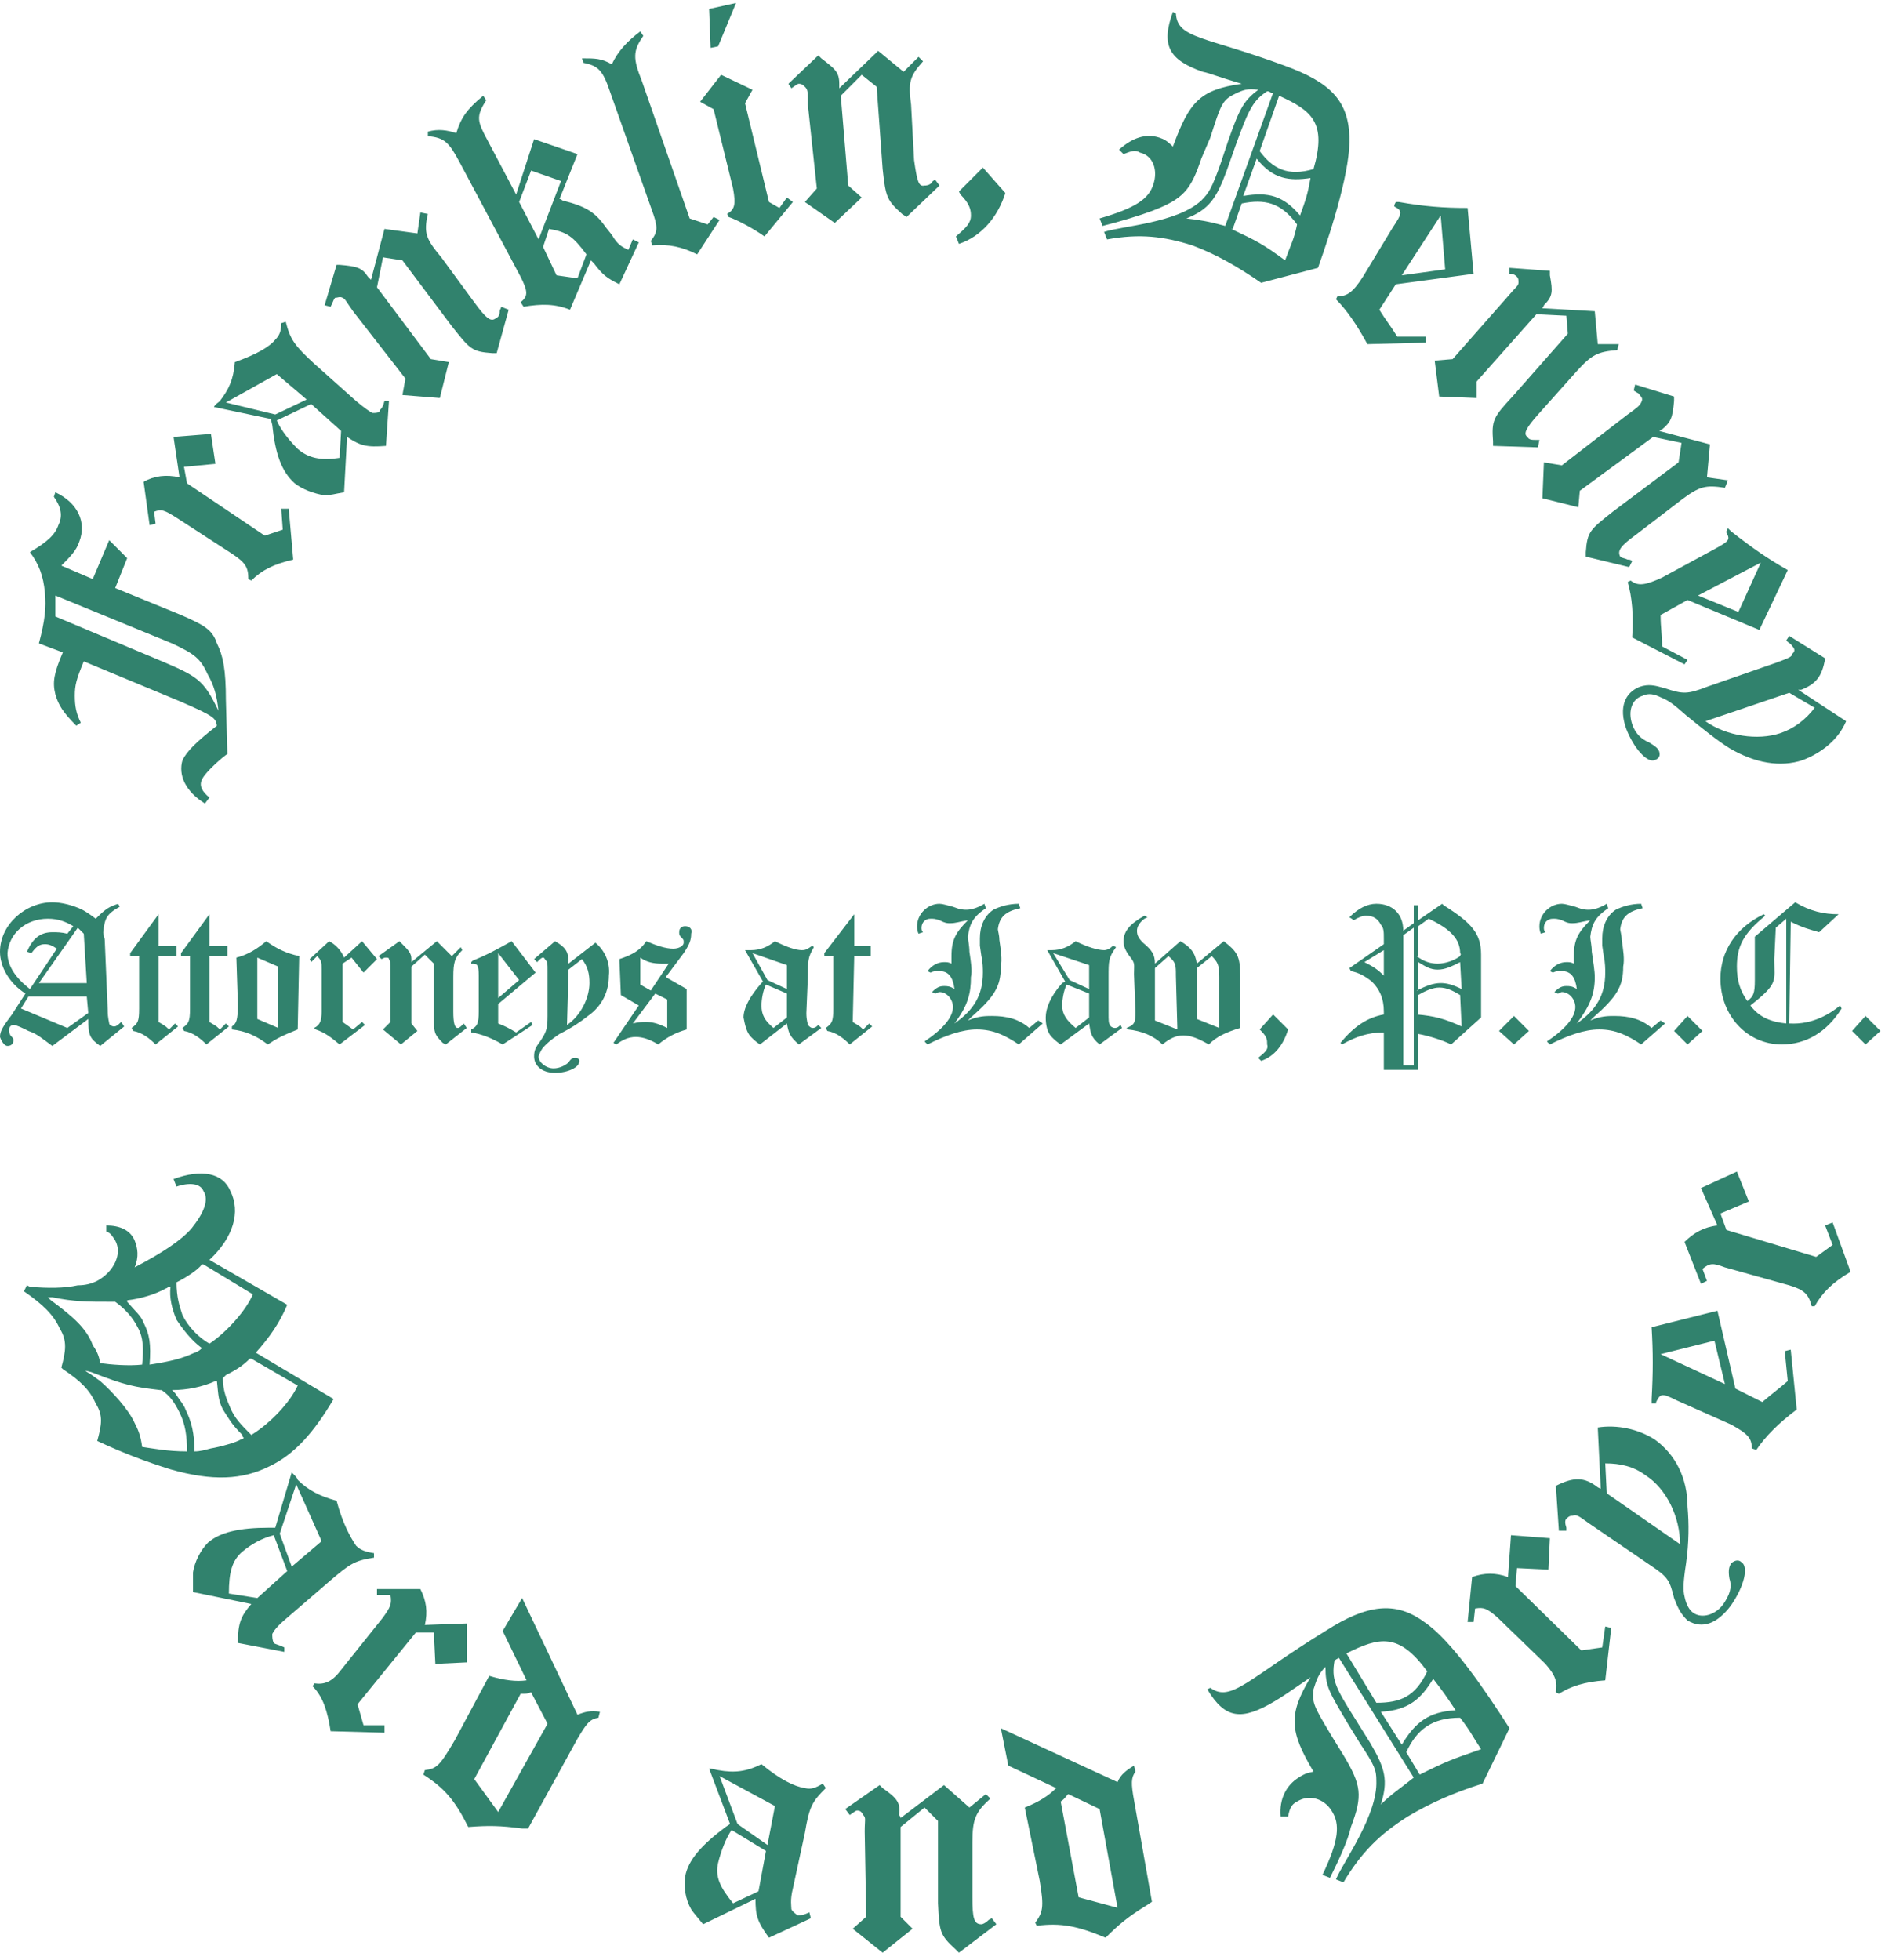 <svg xmlns="http://www.w3.org/2000/svg" xmlns:xlink="http://www.w3.org/1999/xlink" xmlns:sketch="http://www.bohemiancoding.com/sketch/ns" width="126px" height="131px" viewBox="0 0 126 131" version="1.1">
    <title>logo-FDWD.svg</title>
    <description>Created with Sketch (http://www.bohemiancoding.com/sketch)</description>
    <defs/>
    <g id="Page-1" stroke="none" stroke-width="1" fill="none" fill-rule="evenodd" sketch:type="MSPage">
        <g id="FDW&amp;D-Logo-BW" sketch:type="MSLayerGroup" fill="#31826D">
            <path d="M123.8 68.9 L124.7 69.8 L125.7 68.9 L124.7 67.9 L123.8 68.9 L123.8 68.9 ZM119.4 61.4 L119.4 68.4 C118.4 68.3 117.6 68 117 67.2 C118.9 65.7 118.6 65.6 118.6 64.1 L118.7 62 L119.4 61.4 L119.4 61.4 ZM123 67.2 C122.4 67.7 121.2 68.5 119.6 68.4 L119.7 61.6 C120.5 62 120.9 62.1 121.6 62.3 L122.9 61.1 C121.9 61.1 121 60.9 120 60.3 L117.3 62.6 L117.3 65.5 C117.3 66.4 117.2 66.6 116.8 66.9 C116.3 66.2 116.1 65.5 116.1 64.6 C116.1 63.3 116.5 62.4 118 61.2 L117.9 61.1 C116 62 115 63.6 115 65.4 C115 67.9 116.8 69.8 119.1 69.8 C120.7 69.8 122.1 69 123.1 67.4 L123 67.2 L123 67.2 ZM111.9 68.9 L112.8 69.8 L113.8 68.9 L112.8 67.9 L111.9 68.9 L111.9 68.9 ZM111.3 68.4 L111 68.2 L110.4 68.7 C109.7 68.1 108.9 67.9 107.9 67.9 C107.5 67.9 107 67.9 106.3 68.2 L106.5 68 C108.1 66.6 108.5 65.9 108.5 64.6 C108.6 64.1 108.5 63.5 108.4 62.8 C108.4 62.5 108.3 62.2 108.3 62.1 C108.4 61.3 108.8 60.9 109.8 60.7 L109.7 60.4 C109 60.4 108.4 60.6 108 60.8 C107.4 61.2 107.1 61.9 107.1 62.7 C107.1 62.9 107.1 63 107.1 63.2 L107.2 63.9 C107.3 64.3 107.3 64.8 107.3 65 C107.3 66.5 106.7 67.5 105.4 68.4 C106.3 67.2 106.6 66.4 106.6 65.3 C106.6 64.9 106.5 64.3 106.4 63.6 C106.4 63.2 106.3 62.8 106.3 62.6 C106.4 61.8 106.6 61.3 107.5 60.7 L107.4 60.4 C106.9 60.7 106.5 60.8 106.2 60.8 C106 60.8 105.8 60.8 105.3 60.6 C104.9 60.5 104.6 60.4 104.4 60.4 C103.6 60.4 102.9 61.1 102.9 61.9 C102.9 62 102.9 62.2 103 62.4 L103.3 62.3 C103.2 62.2 103.2 62.1 103.2 62 C103.2 61.7 103.4 61.4 103.8 61.4 C104 61.4 104.1 61.4 104.4 61.5 C104.8 61.7 104.9 61.7 105.1 61.7 C105.5 61.7 105.7 61.6 106.3 61.5 C105.5 62.3 105.2 62.8 105.2 63.9 C105.2 64 105.2 64.2 105.2 64.4 C105 64.3 104.9 64.3 104.7 64.3 C104.3 64.3 103.9 64.5 103.6 64.9 L103.8 65 C104 64.9 104.1 64.9 104.4 64.9 C105 64.9 105.3 65.3 105.4 66.1 C105.1 65.9 104.9 65.9 104.7 65.9 C104.4 65.9 104.2 66 103.9 66.3 L104.1 66.4 C104.3 66.4 104.3 66.3 104.4 66.3 C104.9 66.3 105.3 66.8 105.3 67.3 C105.3 68 104.6 68.8 103.4 69.6 L103.6 69.8 C104.8 69.2 105.9 68.8 106.9 68.8 C108 68.8 108.8 69.2 109.7 69.8 L111.3 68.4 L111.3 68.4 ZM100.2 68.9 L101.2 69.8 L102.2 68.9 L101.2 67.9 L100.2 68.9 L100.2 68.9 ZM91.2 64.3 L92.5 63.5 L92.5 65.2 C92.1 64.8 91.8 64.6 91.2 64.3 L91.2 64.3 ZM94.8 63.9 L94.8 61.9 L95.5 61.4 C97 62.1 97.6 62.8 97.6 63.7 C97.7 63.8 97.6 63.8 97.6 63.9 C97.2 64.2 96.6 64.4 96.1 64.4 C95.7 64.4 95.2 64.3 94.7 63.9 L94.8 63.9 ZM94.8 66.2 L94.8 64.3 C95.3 64.6 95.6 64.8 96.1 64.8 C96.6 64.8 97 64.6 97.6 64.3 L97.7 66.1 C97.1 65.8 96.7 65.7 96.3 65.7 C95.8 65.7 95.3 65.9 94.7 66.2 L94.8 66.2 ZM94.8 67.8 L94.8 66.5 C95.3 66.2 95.8 66 96.2 66 C96.7 66 97.1 66.2 97.6 66.5 L97.7 68.6 C96.6 68.1 95.9 67.9 94.7 67.8 L94.8 67.8 ZM93.8 71.2 L93.8 62.5 L94.5 62 L94.5 71.2 L93.8 71.2 L93.8 71.2 ZM92.5 71.5 L94.8 71.5 L94.8 69.1 C95.4 69.2 96.4 69.5 97 69.8 L99 68 L99 63.8 C99 62.4 98.4 61.7 96.5 60.5 L96.4 60.4 L94.8 61.5 L94.8 60.5 L94.5 60.5 L94.5 61.7 L93.8 62.2 C93.8 61.1 93.1 60.4 92 60.4 C91.4 60.4 90.8 60.7 90.2 61.3 L90.5 61.5 C90.8 61.3 91.1 61.2 91.3 61.2 C91.8 61.2 92.1 61.4 92.3 61.8 C92.5 62 92.5 62.3 92.5 62.7 L92.5 63.1 L90.2 64.7 L90.3 64.9 C90.8 65 91.2 65.2 91.7 65.6 C92.2 66.1 92.5 66.7 92.5 67.6 C92.5 67.6 92.5 67.7 92.5 67.8 C91.4 68 90.5 68.6 89.6 69.7 L89.7 69.8 C90.6 69.3 91.4 69 92.5 69 L92.5 71.5 L92.5 71.5 ZM86.1 68.8 L85.1 67.8 L84.2 68.8 L84.3 68.9 C84.7 69.3 84.7 69.5 84.7 69.8 C84.8 70.1 84.6 70.3 84.1 70.7 L84.3 70.9 C85.2 70.6 85.8 69.8 86.1 68.8 L86.1 68.8 ZM80 68.1 L80 64.7 L81 63.9 C81.4 64.3 81.5 64.5 81.5 65.3 L81.5 68.7 L80 68.1 L80 68.1 ZM77.2 68.2 L77.2 64.7 L78.1 63.9 C78.6 64.3 78.6 64.5 78.6 65.2 L78.7 68.8 L77.2 68.2 L77.2 68.2 ZM77.2 64.4 C77.2 63.8 77 63.5 76.4 63 C76.1 62.7 76 62.5 76 62.2 C76 62 76.1 61.7 76.5 61.4 L76.7 61.3 L76.5 61.2 C75.6 61.7 75.1 62.2 75.1 62.9 C75.1 63.2 75.2 63.5 75.5 63.9 C75.9 64.4 75.8 64.4 75.8 65.1 L75.9 67.6 C75.9 68.4 75.8 68.5 75.3 68.7 L75.4 68.8 C76.3 68.9 77.1 69.2 77.7 69.8 C78.2 69.4 78.6 69.2 79.1 69.2 C79.6 69.2 80.1 69.4 80.8 69.8 C81.3 69.3 81.9 69 82.9 68.7 L82.9 65.2 C82.9 63.9 82.7 63.6 81.8 62.9 L80 64.4 C79.9 63.7 79.6 63.3 78.9 62.9 L77.2 64.4 L77.2 64.4 ZM72.8 64.5 L72.8 66.1 L71.5 65.5 L70.4 63.7 L72.8 64.5 L72.8 64.5 ZM72.8 66.4 L72.8 68 L71.9 68.7 C71.3 68.2 71 67.8 71 67.2 C71 66.8 71.1 66.2 71.3 65.8 L72.8 66.4 L72.8 66.4 ZM75 68.7 L74.9 68.5 C74.7 68.7 74.6 68.7 74.5 68.7 C74.4 68.7 74.2 68.6 74.2 68.5 C74.1 68.4 74.1 68.2 74.1 67.7 L74.1 65.3 C74.1 64.2 74.1 64 74.6 63.3 L74.4 63.2 C74.2 63.4 74 63.5 73.8 63.5 C73.4 63.5 72.7 63.3 71.9 62.9 C71.4 63.3 70.9 63.5 70.3 63.5 C70.3 63.5 70.1 63.5 70 63.5 L71.2 65.6 L71 65.7 C70.2 66.6 69.9 67.4 69.9 68 C69.9 68.5 70 69 70.3 69.3 C70.5 69.5 70.6 69.6 70.9 69.8 L72.8 68.4 C72.9 69 72.9 69.3 73.5 69.8 L75 68.7 L75 68.7 ZM69.7 68.4 L69.4 68.2 L68.8 68.7 C68.1 68.1 67.3 67.9 66.3 67.9 C65.9 67.9 65.4 67.9 64.7 68.2 L64.9 68 C66.5 66.6 66.9 65.9 66.9 64.6 C67 64.1 66.9 63.5 66.8 62.8 C66.8 62.5 66.7 62.2 66.7 62.1 C66.8 61.3 67.2 60.9 68.2 60.7 L68.1 60.4 C67.4 60.4 66.8 60.6 66.4 60.8 C65.8 61.2 65.5 61.9 65.5 62.7 C65.5 62.9 65.5 63 65.5 63.2 L65.6 63.9 C65.7 64.3 65.7 64.8 65.7 65 C65.7 66.5 65.1 67.5 63.8 68.4 C64.7 67.2 64.9 66.4 64.9 65.3 C65 64.9 64.9 64.3 64.8 63.6 C64.8 63.2 64.7 62.8 64.7 62.6 C64.8 61.8 65 61.3 65.9 60.7 L65.8 60.4 C65.3 60.7 64.9 60.8 64.6 60.8 C64.4 60.8 64.2 60.8 63.7 60.6 C63.3 60.5 63 60.4 62.8 60.4 C62 60.4 61.3 61.1 61.3 61.9 C61.3 62 61.3 62.2 61.4 62.4 L61.7 62.3 C61.6 62.2 61.6 62.1 61.6 62 C61.6 61.7 61.8 61.4 62.2 61.4 C62.4 61.4 62.5 61.4 62.8 61.5 C63.2 61.7 63.3 61.7 63.5 61.7 C63.9 61.7 64.1 61.6 64.7 61.5 C63.9 62.3 63.6 62.8 63.6 63.9 C63.6 64 63.6 64.2 63.6 64.4 C63.4 64.3 63.3 64.3 63.1 64.3 C62.7 64.3 62.3 64.5 62 64.9 L62.2 65 C62.4 64.9 62.5 64.9 62.8 64.9 C63.4 64.9 63.7 65.3 63.8 66.1 C63.5 65.9 63.3 65.9 63.1 65.9 C62.8 65.9 62.6 66 62.3 66.3 L62.5 66.4 C62.6 66.4 62.7 66.3 62.8 66.3 C63.3 66.3 63.7 66.8 63.7 67.3 C63.7 68 63 68.8 61.8 69.6 L62 69.8 C63.2 69.2 64.3 68.8 65.3 68.8 C66.4 68.8 67.2 69.2 68.1 69.8 L69.7 68.4 L69.7 68.4 ZM55.1 63.7 L55.1 63.9 L55.7 63.9 L55.7 67.4 C55.7 68.3 55.6 68.4 55.2 68.7 L55.3 68.9 C55.9 69 56.4 69.4 56.8 69.8 L58.3 68.6 L58.1 68.4 L57.7 68.8 C57.4 68.5 57.3 68.5 57 68.3 L57.1 63.9 L58.2 63.9 L58.2 63.2 L57.1 63.2 L57.1 61.1 L55.1 63.7 L55.1 63.7 ZM52.6 64.5 L52.6 66.1 L51.3 65.5 L50.3 63.7 L52.6 64.5 L52.6 64.5 ZM52.6 66.4 L52.6 68 L51.7 68.7 C51.1 68.2 50.9 67.8 50.9 67.2 C50.9 66.8 51 66.2 51.2 65.8 L52.6 66.4 L52.6 66.4 ZM54.9 68.7 L54.7 68.5 C54.5 68.7 54.4 68.7 54.3 68.7 C54.2 68.7 54.1 68.6 54 68.5 C54 68.4 53.9 68.2 53.9 67.7 L54 65.3 C54 64.2 54 64 54.4 63.3 L54.3 63.2 C54 63.4 53.9 63.5 53.6 63.5 C53.2 63.5 52.6 63.3 51.8 62.9 C51.3 63.3 50.8 63.5 50.2 63.5 C50.2 63.5 50 63.5 49.8 63.5 L51 65.6 L50.9 65.7 C50.1 66.6 49.7 67.4 49.7 68 C49.8 68.5 49.9 69 50.2 69.3 C50.4 69.5 50.5 69.6 50.8 69.8 L52.6 68.4 C52.7 69 52.8 69.3 53.4 69.8 L54.9 68.7 L54.9 68.7 ZM42.8 65.8 L42.8 64 C43.2 64.3 43.7 64.4 44.2 64.4 C44.4 64.4 44.5 64.4 44.7 64.4 L43.5 66.2 L42.8 65.8 L42.8 65.8 ZM44.6 66.8 L44.6 68.7 C44 68.4 43.6 68.3 43.2 68.3 C42.9 68.3 42.7 68.3 42.3 68.4 L43.8 66.4 L44.6 66.8 L44.6 66.8 ZM41 69.7 L41.2 69.8 C41.6 69.5 42 69.3 42.5 69.3 C43 69.3 43.5 69.5 44 69.8 C44.6 69.3 45.2 69 45.9 68.8 L45.9 66.1 L44.5 65.3 L45.7 63.7 C46.1 63.1 46.2 62.8 46.2 62.4 C46.3 62.1 46.1 61.9 45.8 61.9 C45.6 61.9 45.4 62 45.4 62.3 C45.4 62.4 45.4 62.5 45.5 62.6 C45.7 62.8 45.7 62.8 45.7 63 C45.7 63.2 45.4 63.4 45 63.4 C44.5 63.4 43.9 63.2 43.2 62.9 C42.8 63.5 42.3 63.8 41.4 64.1 L41.5 66.5 L42.7 67.2 L41 69.7 L41 69.7 ZM38 64.8 L38.9 64.1 C39.3 64.6 39.4 65.1 39.4 65.7 C39.4 66.7 38.8 67.9 37.9 68.5 L38 64.8 L38 64.8 ZM35.7 64.1 L35.9 64.3 L36 64.2 C36.1 64.1 36.2 64 36.3 64 C36.4 64 36.4 64.1 36.5 64.2 C36.6 64.3 36.6 64.4 36.6 64.9 L36.6 67.9 C36.6 68.8 36.5 69 36.1 69.6 C35.8 70 35.7 70.2 35.7 70.6 C35.7 71.2 36.2 71.7 37.1 71.7 C38 71.7 38.7 71.3 38.7 71 C38.8 70.8 38.6 70.7 38.5 70.7 C38.3 70.7 38.2 70.7 38 71 C37.8 71.2 37.4 71.4 37 71.4 C36.5 71.4 36 71 36 70.6 C36.1 70.3 36.2 70.1 36.4 69.9 C36.6 69.7 36.8 69.5 37.4 69.1 C38.2 68.7 38.8 68.3 39.3 67.9 C40.3 67.2 40.7 66.2 40.7 65.2 C40.8 64.3 40.4 63.5 39.8 63 L38 64.4 L38 64.3 C38 63.6 37.8 63.3 37.1 62.9 L35.7 64.1 L35.7 64.1 ZM33.3 66.7 L33.3 63.7 L34.7 65.5 L33.3 66.7 L33.3 66.7 ZM35.6 68.5 L35.5 68.3 L34.5 69 C34 68.7 33.8 68.6 33.3 68.4 L33.3 67.1 L35.8 65 L34.2 62.9 C33.3 63.4 32.6 63.8 31.6 64.2 L31.5 64.3 L31.5 64.4 L31.6 64.4 C31.9 64.4 32 64.5 32 65.2 L32 67.6 C32 68.4 31.9 68.6 31.5 68.8 L31.5 69 C32.2 69.1 32.9 69.4 33.6 69.8 L35.6 68.5 L35.6 68.5 ZM25.3 63.9 L25.5 64.1 C25.7 64 25.7 64 25.8 64 C25.9 64 26 64 26 64.1 C26.1 64.3 26.1 64.3 26.1 64.9 L26.1 68.3 L25.6 68.8 L26.8 69.8 L27.9 68.9 L27.5 68.4 L27.5 64.6 L28.4 63.8 L29 64.4 L29 67.8 C29 69 29 69.1 29.6 69.7 L29.8 69.8 L31.2 68.7 L31 68.4 C31 68.4 30.9 68.5 30.9 68.5 C30.8 68.6 30.7 68.7 30.6 68.7 C30.4 68.7 30.3 68.4 30.3 67.6 L30.3 65.3 C30.3 64.3 30.4 64 30.9 63.5 L30.8 63.3 L30.2 63.9 L29.2 62.9 L27.5 64.3 L27.5 64.1 C27.5 63.7 27.3 63.5 26.8 63 L26.7 62.9 L25.3 63.9 L25.3 63.9 ZM20.7 64.1 L20.8 64.3 L21.2 63.9 C21.5 64.2 21.5 64.3 21.5 64.8 L21.5 67.6 C21.5 68.2 21.4 68.5 21 68.7 L21.1 68.8 C21.7 69 22.1 69.3 22.7 69.8 L24.4 68.5 L24.2 68.3 L23.6 68.8 L22.9 68.3 L22.9 64.4 L23.5 64 L24.3 65 L25.2 64.1 L24.2 62.9 L23 64 C22.8 63.5 22.4 63.1 22 62.9 L20.7 64.1 L20.7 64.1 ZM17.2 64 L18.6 64.6 L18.6 68.7 L17.2 68.1 L17.2 64 L17.2 64 ZM20 63.9 C19.1 63.7 18.5 63.4 17.8 62.9 C17.2 63.4 16.6 63.8 15.8 64 L15.9 67.1 C15.9 68.2 15.8 68.4 15.5 68.6 L15.5 68.8 C16.4 68.9 17.1 69.2 17.9 69.8 C18.5 69.4 18.9 69.2 19.9 68.8 L20 63.9 L20 63.9 ZM12.1 63.7 L12.1 63.9 L12.7 63.9 L12.7 67.4 C12.7 68.3 12.6 68.4 12.2 68.7 L12.3 68.9 C12.9 69 13.4 69.4 13.8 69.8 L15.3 68.6 L15.1 68.4 L14.7 68.8 C14.4 68.5 14.3 68.5 14 68.3 L14 63.9 L15.2 63.9 L15.2 63.2 L14 63.2 L14 61.1 L12.1 63.7 L12.1 63.7 ZM8.7 63.7 L8.7 63.9 L9.3 63.9 L9.3 67.4 C9.3 68.3 9.2 68.4 8.8 68.7 L8.9 68.9 C9.5 69 10 69.4 10.4 69.8 L11.9 68.6 L11.7 68.4 L11.3 68.8 C11 68.5 10.9 68.5 10.6 68.3 L10.6 63.9 L11.8 63.9 L11.8 63.2 L10.6 63.2 L10.6 61.1 L8.7 63.7 L8.7 63.7 ZM3.8 63.4 L2 66.1 C1.1 65.4 0.5 64.6 0.5 63.7 C0.6 62.4 1.7 61.4 3.2 61.4 C3.9 61.4 4.4 61.6 4.9 61.9 L4.5 62.4 C4.1 62.3 3.8 62.3 3.5 62.3 C2.7 62.3 2.2 62.7 1.8 63.6 L2.1 63.7 C2.4 63.3 2.6 63.1 3 63.1 C3.3 63.1 3.5 63.2 3.8 63.4 L3.8 63.4 ZM5.6 62.4 L5.8 65.7 L2.6 65.7 L5.2 62 C5.4 62.2 5.4 62.2 5.6 62.4 L5.6 62.4 ZM5.8 66.6 L5.9 67.7 L4.5 68.7 L1.4 67.4 L1.9 66.6 L5.8 66.6 L5.8 66.6 ZM8.3 68.6 L8.1 68.3 C7.8 68.6 7.7 68.6 7.6 68.6 C7.5 68.6 7.3 68.5 7.3 68.4 C7.3 68.3 7.2 68.1 7.2 67.5 L7 62.8 C7 62.7 6.9 62.5 6.9 62.3 C7 61.4 7.1 61.1 8 60.6 L7.9 60.4 C7.3 60.6 7.1 60.7 6.4 61.4 C6 61.1 5.7 60.9 5.5 60.8 C4.9 60.5 4.1 60.3 3.5 60.3 C1.7 60.3 0 61.8 0 63.6 C0 64.6 0.6 65.7 1.7 66.4 L0.8 67.8 C0.2 68.6 0 68.9 0 69.3 C0.1 69.6 0.3 69.9 0.5 69.9 C0.8 69.9 0.9 69.7 0.9 69.5 C0.9 69.4 0.8 69.3 0.7 69.2 C0.6 69 0.6 68.9 0.6 68.8 C0.6 68.7 0.7 68.5 0.9 68.5 C1.1 68.5 1.5 68.7 1.9 68.9 C2.5 69.1 2.8 69.4 3.5 69.9 L5.9 68.1 C5.9 69.2 6 69.4 6.7 69.9 L8.3 68.6 L8.3 68.6 Z" id="Fill-1" sketch:type="MSShapeGroup"/>
            <path d="M113.7 85.8 L114.1 85.6 L113.8 84.8 C114.3 84.4 114.5 84.4 115.3 84.7 L119.6 85.9 C120.6 86.2 120.9 86.5 121.1 87.3 L121.3 87.3 C121.8 86.4 122.5 85.7 123.7 85 L122.5 81.7 L122 81.9 L122.5 83.2 L121.4 84 L115.4 82.2 L115 81.1 L116.9 80.3 L116.1 78.3 L113.7 79.4 L114.8 81.9 C113.9 82 113.2 82.4 112.6 83 L113.7 85.8 L113.7 85.8 ZM115.3 92.5 L111 90.5 L114.6 89.6 L115.3 92.5 L115.3 92.5 ZM119.7 90.2 L119.3 90.3 L119.5 92.3 C118.8 92.9 118.5 93.1 117.8 93.7 L116 92.8 L114.8 87.6 L110.4 88.7 C110.5 90.4 110.5 91.7 110.4 93.5 L110.4 93.8 L110.7 93.8 C110.7 93.7 110.7 93.7 110.7 93.7 C111 93.1 111.1 93.1 112.1 93.6 L115.7 95.2 C116.8 95.8 117.1 96.1 117.1 96.8 L117.4 96.9 C118 96 118.9 95.1 120.1 94.2 L119.7 90.2 L119.7 90.2 ZM107.4 99.8 L107.3 97.8 C108.3 97.8 109.2 98 110 98.6 C111.4 99.5 112.3 101.4 112.3 103.2 L107.4 99.8 L107.4 99.8 ZM104.2 102.3 L104.7 102.3 L104.7 102.1 C104.6 101.8 104.6 101.6 104.7 101.5 C104.9 101.3 105 101.3 105.1 101.3 C105.4 101.2 105.5 101.3 106.2 101.8 L110.3 104.6 C111.5 105.4 111.6 105.6 111.9 106.8 C112.2 107.6 112.4 107.9 112.8 108.3 C113.8 108.9 114.8 108.5 115.7 107.3 C116.6 106 116.9 104.7 116.4 104.4 C116.2 104.2 115.9 104.3 115.7 104.5 C115.6 104.7 115.5 104.9 115.6 105.5 C115.8 106.1 115.6 106.6 115.2 107.2 C114.7 107.9 113.8 108.2 113.2 107.8 C112.9 107.6 112.7 107.2 112.6 106.7 C112.5 106.3 112.5 105.8 112.7 104.5 C112.9 103.1 112.9 101.8 112.8 100.7 C112.8 98.8 112 97.2 110.6 96.2 C109.5 95.5 108.1 95.2 106.8 95.4 L107 99.5 L106.8 99.4 C105.9 98.7 105.2 98.7 104 99.3 L104.2 102.3 L104.2 102.3 ZM98.1 108.4 L98.5 108.4 L98.6 107.5 C99.2 107.4 99.4 107.5 100.1 108.1 L103.3 111.2 C104 112 104.1 112.4 104 113.1 L104.2 113.2 C105 112.7 105.9 112.4 107.3 112.3 L107.7 108.8 L107.3 108.7 L107.1 110.1 L105.7 110.3 L101.3 106 L101.4 104.8 L103.5 104.9 L103.6 102.8 L101 102.6 L100.8 105.4 C100 105.1 99.2 105.1 98.4 105.4 L98.1 108.4 L98.1 108.4 ZM89.5 110.8 L94.5 118.8 C93.5 119.6 93 119.9 92.3 120.6 C92.8 119 92.6 118.2 91.6 116.5 L90.6 114.9 C89.2 112.7 89 112.2 89.2 111 C89.3 110.9 89.3 110.9 89.5 110.8 L89.5 110.8 ZM92 113.8 L90 110.5 C92.2 109.4 93.5 109.1 95.4 111.7 C94.6 113.4 93.6 113.8 92 113.8 L92 113.8 ZM93.7 116.6 L92.3 114.4 C94.2 114.3 95 113.5 95.8 112.2 C96.5 113.1 96.7 113.4 97.3 114.3 C95.5 114.4 94.6 115.1 93.7 116.6 L93.7 116.6 ZM94.9 118.6 L94 117.1 C94.7 115.6 95.7 114.8 97.6 114.8 C98.3 115.7 98.4 116 99 116.9 C97 117.6 96.7 117.7 94.9 118.6 L94.9 118.6 ZM100.9 115.5 C99.3 113 97 109.6 95.2 108.4 C93.3 107 91.4 107.2 88.6 109 C83.4 112.2 82.3 113.8 80.9 112.8 L80.7 112.9 C81.9 114.9 83 115 85.2 113.7 C85.7 113.4 86 113.2 87.6 112.1 C86.1 114.6 86.2 115.7 87.8 118.4 C87.3 118.5 87.1 118.6 86.8 118.8 C86 119.3 85.5 120.2 85.6 121.4 L86.1 121.4 C86.2 120.9 86.3 120.6 86.7 120.4 C87.5 119.9 88.5 120.2 89 121 C89.6 121.9 89.5 123 88.4 125.3 L88.9 125.5 C89.5 124.3 90.1 123 90.3 122.1 C91.1 120 91 119.3 89.8 117.3 L89 116 C87.8 114 87.7 113.8 87.8 112.9 C88 112.3 88.1 111.9 88.6 111.4 C88.6 112.7 88.8 113 90.1 115.2 L90.9 116.5 C91.9 118 92 118.3 92 119 C92.1 121.3 89.8 124.4 89.3 125.6 L89.8 125.8 C91 123.8 92.2 122.6 94.1 121.4 C95.6 120.5 97.2 119.8 99.1 119.2 L100.9 115.5 L100.9 115.5 ZM72.1 126.8 L70.9 120.4 C71.2 120.2 71.2 120.1 71.4 119.9 L73.5 120.9 L74.7 127.5 L72.1 126.8 L72.1 126.8 ZM67.4 118 L70.6 119.5 C70.1 120 69.5 120.4 68.5 120.8 L69.5 125.7 C69.8 127.5 69.7 127.8 69.2 128.5 L69.3 128.7 C70.9 128.5 72 128.7 73.9 129.5 C74.8 128.6 75.4 128.1 76.7 127.3 L77 127.1 L75.8 120.3 C75.6 119.2 75.6 118.8 75.9 118.4 L75.8 118 C75.3 118.3 74.9 118.6 74.7 119.1 L66.9 115.5 L67.4 118 L67.4 118 ZM56.5 120.9 L56.8 121.3 C57.1 121.1 57.2 121 57.3 121 C57.5 121 57.6 121.1 57.7 121.3 C57.9 121.5 57.8 121.6 57.8 122.4 L57.9 128.1 L57 128.9 L59 130.5 L61 128.9 L60.2 128.1 L60.2 122.1 L61.8 120.8 L62.7 121.7 L62.7 127.2 C62.8 129.1 62.8 129.3 63.9 130.3 L64.1 130.5 L66.6 128.6 L66.3 128.2 C66.3 128.2 66.1 128.3 66.1 128.3 C65.9 128.5 65.7 128.6 65.6 128.6 C65.1 128.6 65 128.2 65 126.8 L65 123.1 C65 121.6 65.2 121.1 66.2 120.2 L65.9 119.9 L64.8 120.8 L63.1 119.3 L60.2 121.5 C60.2 121.4 60.1 121.3 60.1 121.3 C60.2 120.5 60 120.2 59 119.5 L58.8 119.3 L56.5 120.9 L56.5 120.9 ZM51.8 120.7 L51.3 123.3 L49.3 121.9 L48.1 118.7 L51.8 120.7 L51.8 120.7 ZM51.2 123.7 L50.7 126.4 L49 127.2 C48.1 126.1 47.8 125.4 48 124.5 C48.2 123.7 48.5 122.9 48.9 122.3 L51.2 123.7 L51.2 123.7 ZM54.2 128.2 L54.1 127.8 C53.7 128 53.5 128 53.3 128 C53.2 127.9 53 127.8 52.9 127.6 C52.9 127.4 52.8 127 53 126.2 L53.8 122.5 C54.1 120.7 54.3 120.4 55.2 119.5 L55 119.2 C54.5 119.5 54.2 119.6 53.8 119.5 C53.1 119.4 52.1 118.9 50.9 117.9 C49.9 118.4 49.1 118.5 48 118.3 C47.9 118.3 47.7 118.2 47.4 118.2 L48.8 121.9 L48.5 122.1 C46.9 123.3 46 124.3 45.8 125.4 C45.7 126.1 45.8 126.9 46.2 127.6 C46.4 127.9 46.6 128.1 47 128.6 L50.5 126.9 C50.5 128 50.6 128.4 51.4 129.5 L54.2 128.2 L54.2 128.2 ZM31.7 118.9 L34.8 113.2 C35.2 113.2 35.2 113.2 35.5 113.1 L36.6 115.2 L33.3 121.1 L31.7 118.9 L31.7 118.9 ZM33.6 109 L35.2 112.3 C34.5 112.4 33.7 112.3 32.7 112 L30.4 116.3 C29.4 118 29.2 118.2 28.4 118.3 L28.3 118.6 C29.7 119.5 30.4 120.3 31.3 122.1 C32.6 122 33.4 122 34.9 122.2 L35.3 122.2 L38.6 116.2 C39.2 115.2 39.4 114.9 40 114.8 L40.1 114.4 C39.5 114.3 39.1 114.4 38.6 114.6 L34.9 106.8 L33.6 109 L33.6 109 ZM25.2 106.2 L25.2 106.6 L26.1 106.6 C26.2 107.2 26.1 107.4 25.6 108.1 L22.8 111.6 C22.2 112.4 21.7 112.6 21 112.5 L20.9 112.7 C21.6 113.4 21.9 114.4 22.1 115.7 L25.7 115.8 L25.7 115.3 L24.3 115.3 L23.9 113.9 L27.8 109.1 L29 109.1 L29.1 111.2 L31.2 111.1 L31.2 108.5 L28.4 108.6 C28.6 107.7 28.5 107 28.1 106.2 L25.2 106.2 L25.2 106.2 ZM21.5 103 L19.5 104.7 L18.7 102.5 L19.8 99.2 L21.5 103 L21.5 103 ZM19.2 105 L17.2 106.8 L15.3 106.5 C15.3 105.1 15.5 104.3 16.2 103.7 C16.8 103.2 17.5 102.8 18.3 102.6 L19.2 105 L19.2 105 ZM19 110.4 L19 110.1 C18.6 109.9 18.4 109.9 18.3 109.8 C18.2 109.6 18.2 109.4 18.2 109.2 C18.3 109 18.5 108.7 19.1 108.2 L22 105.7 C23.4 104.5 23.7 104.3 25 104.1 L25 103.8 C24.4 103.7 24.1 103.6 23.8 103.3 C23.4 102.7 22.9 101.8 22.5 100.3 C21.4 100 20.6 99.6 19.9 98.9 C19.9 98.8 19.7 98.6 19.5 98.4 L18.4 102.1 L18 102.1 C16 102.1 14.7 102.4 13.9 103.1 C13.4 103.6 13 104.4 12.9 105.1 C12.9 105.5 12.9 105.8 12.9 106.4 L16.8 107.2 C16.1 108 15.9 108.5 15.9 109.8 L19 110.4 L19 110.4 ZM10.8 92.9 C11.4 93.3 11.7 93.8 12 94.4 C12.4 95.2 12.5 96 12.5 97 C11.2 97 10.2 96.8 9.5 96.7 C9.4 95.9 9.2 95.5 9 95.1 C8.6 94.2 7.5 93 6.7 92.3 L6 91.8 C6 91.8 5.8 91.7 5.7 91.6 L6.1 91.7 C8.4 92.6 9 92.7 10.7 92.9 L10.8 92.9 ZM14.5 92.3 C14.6 93.3 14.6 93.6 14.9 94.2 C15.3 94.8 15.4 95.1 16.2 95.9 C16.2 96 16.2 96 16.3 96.1 C16.2 96.2 16.1 96.2 16.1 96.2 C15.8 96.4 14.7 96.7 14.1 96.8 C13.7 96.9 13.4 97 13 97 C13 95.8 12.8 95 12.4 94.2 C12.3 93.9 12.1 93.7 11.7 93.1 C11.7 93.1 11.6 93 11.5 92.9 C12.5 92.9 13.5 92.7 14.4 92.3 L14.5 92.3 ZM16.8 90.8 L19.9 92.6 C19.4 93.7 18.1 95.1 16.8 95.9 C16.1 95.2 15.7 94.8 15.4 94.1 C15.1 93.4 14.9 92.9 14.9 92.1 L15.1 91.9 C15.9 91.5 16.3 91.2 16.7 90.8 L16.8 90.8 ZM7.7 87 C8.4 87.5 8.9 88.1 9.2 88.7 C9.6 89.4 9.6 90.2 9.5 91.2 C8.6 91.3 7.4 91.2 6.7 91.1 C6.6 90.5 6.4 90.2 6.2 89.9 C5.8 88.8 4.9 88 3.4 86.9 L3.2 86.7 L3.5 86.7 C5 87 5.8 87 7.4 87 L7.7 87 L7.7 87 ZM11.4 86 C11.3 86.7 11.5 87.5 11.8 88.2 C12.2 88.8 12.8 89.6 13.5 90.1 C13.3 90.3 13.1 90.4 13 90.4 C12.2 90.8 11.3 91 10 91.2 C10.1 89.8 10 89.2 9.6 88.4 C9.4 87.9 9.1 87.7 8.5 87 L8.5 86.9 C9.4 86.8 10.4 86.5 11.1 86.1 C11.2 86.1 11.2 86 11.3 86 L11.4 86 ZM13.6 84.5 L16.9 86.5 C16.5 87.5 15.2 89 14 89.8 C13.3 89.4 12.6 88.7 12.2 87.9 C12 87.3 11.8 86.7 11.8 85.7 C12.4 85.4 13.2 84.9 13.5 84.5 L13.6 84.5 ZM14 84.2 C15.6 82.7 16.1 81 15.4 79.6 C14.9 78.4 13.5 78.1 11.6 78.8 L11.8 79.3 C12.7 79 13.4 79.1 13.6 79.6 C14 80.2 13.6 81.1 12.8 82.1 C12.1 82.9 10.9 83.7 9 84.7 C9.3 84 9.2 83.4 9 82.9 C8.7 82.2 8 81.9 7.1 81.9 L7.1 82.3 C7.4 82.4 7.5 82.6 7.7 82.9 C8.2 83.8 7.6 85 6.5 85.6 C6.1 85.8 5.7 85.9 5.2 85.9 C4.3 86.1 3.2 86.1 2 86 L1.8 85.9 L1.6 86.3 C2.9 87.2 3.6 87.9 4 88.8 C4.5 89.6 4.4 90.3 4.1 91.4 L4.2 91.5 C5.4 92.3 6 92.9 6.4 93.8 C6.9 94.6 6.8 95.2 6.5 96.3 C8.2 97.1 9.8 97.7 11.4 98.2 C14.2 99 16.2 98.9 18 98 C19.7 97.2 21 95.7 22.3 93.5 L17.1 90.4 C18 89.4 18.7 88.4 19.2 87.2 L14 84.2 L14 84.2 Z" id="Fill-2" sketch:type="MSShapeGroup"/>
            <path d="M119.6 46.3 L121.3 47.3 C120.7 48.1 119.9 48.7 119 49 C117.5 49.5 115.4 49.2 114 48.2 L119.6 46.3 L119.6 46.3 ZM119.6 42.5 L119.4 42.8 L119.5 42.9 C119.8 43.1 119.8 43.2 119.9 43.3 C120 43.5 119.9 43.6 119.8 43.7 C119.8 43.9 119.5 44 118.7 44.3 L114.1 45.9 C112.8 46.4 112.5 46.4 111.3 46 C110.6 45.8 110.2 45.7 109.6 45.9 C108.6 46.3 108.2 47.3 108.7 48.7 C109.2 50 110.1 51 110.6 50.8 C110.9 50.7 111 50.5 110.9 50.2 C110.8 50 110.7 49.9 110.2 49.6 C109.7 49.4 109.3 49 109.1 48.4 C108.8 47.5 109.1 46.7 109.8 46.5 C110.2 46.3 110.6 46.4 111 46.6 C111.5 46.8 111.8 47 112.7 47.8 C113.8 48.7 114.8 49.5 115.6 50 C117.3 51 119 51.3 120.5 50.8 C121.8 50.3 122.9 49.4 123.4 48.2 L120.2 46.1 L120.4 46.1 C121.4 45.7 121.8 45.2 122 44 L119.6 42.5 L119.6 42.5 ZM113.5 39.8 L117.7 37.6 L116.2 40.9 L113.5 39.8 L113.5 39.8 ZM112.6 44.4 L112.8 44.1 L111.1 43.2 C111.1 42.3 111 42 111 41.1 L112.8 40.1 L117.6 42.1 L119.5 38.1 C118.1 37.3 117.1 36.6 115.7 35.5 L115.5 35.3 L115.4 35.5 C115.4 35.5 115.4 35.6 115.4 35.6 C115.7 36.1 115.5 36.2 114.6 36.7 L111.1 38.6 C110 39.1 109.5 39.2 109 38.8 L108.8 38.9 C109.1 39.9 109.2 41.2 109.1 42.6 L112.6 44.4 L112.6 44.4 ZM109.3 25.7 L109.2 26.1 C109.5 26.3 109.6 26.3 109.6 26.4 C109.8 26.6 109.8 26.7 109.7 26.9 C109.6 27.1 109.5 27.2 108.8 27.7 L104.4 31.1 L103.2 30.9 L103.1 33.3 L105.5 33.9 L105.6 32.8 L110.5 29.2 L112.4 29.6 L112.2 30.9 L107.8 34.2 C106.3 35.4 106.1 35.5 106 36.9 L106 37.2 L108.9 37.9 L109.1 37.5 C109 37.4 108.9 37.4 108.8 37.4 C108.6 37.3 108.4 37.3 108.3 37.2 C108.1 36.8 108.3 36.5 109.4 35.7 L112.4 33.4 C113.6 32.5 114 32.4 115.3 32.6 L115.5 32.1 L114.1 31.9 L114.3 29.7 L110.9 28.8 C111 28.8 111 28.7 111.1 28.7 C111.7 28.2 111.8 27.9 111.9 26.8 L111.9 26.5 L109.3 25.7 L109.3 25.7 ZM100.9 17.9 L100.9 18.3 C101.2 18.3 101.3 18.4 101.4 18.5 C101.5 18.6 101.5 18.7 101.5 18.9 C101.5 19.1 101.3 19.2 100.8 19.8 L97.1 24 L95.9 24.1 L96.2 26.5 L98.7 26.6 L98.7 25.5 L102.7 21 L104.7 21.1 L104.8 22.3 L101.1 26.5 C99.8 27.9 99.7 28.1 99.8 29.5 L99.8 29.8 L102.8 29.9 L102.9 29.4 C102.8 29.4 102.7 29.4 102.7 29.4 C102.4 29.4 102.2 29.4 102.1 29.2 C101.8 29 102 28.6 102.9 27.6 L105.4 24.8 C106.4 23.7 106.8 23.5 108.1 23.4 L108.2 23 L106.8 23 L106.6 20.8 L103.1 20.6 C103.1 20.5 103.2 20.5 103.2 20.4 C103.8 19.8 103.8 19.5 103.6 18.4 L103.6 18.1 L100.9 17.9 L100.9 17.9 ZM93.7 18.4 L96.3 14.4 L96.6 18 L93.7 18.4 L93.7 18.4 ZM95.3 22.9 L95.3 22.5 L93.4 22.5 C92.9 21.7 92.7 21.5 92.2 20.7 L93.3 19 L98.5 18.3 L98.1 13.9 C96.5 13.9 95.2 13.8 93.5 13.5 L93.3 13.5 L93.2 13.7 C93.2 13.7 93.2 13.8 93.2 13.8 C93.8 14.1 93.7 14.3 93.1 15.2 L91.1 18.5 C90.4 19.6 90 19.8 89.4 19.8 L89.3 20 C90 20.7 90.7 21.7 91.4 23 L95.3 22.9 L95.3 22.9 ZM85.1 6.2 L81.9 15.1 C80.8 14.8 80.2 14.7 79.3 14.6 C80.8 14 81.3 13.3 82 11.4 L82.6 9.7 C83.5 7.2 83.8 6.7 84.7 6.1 C84.9 6.1 84.9 6.2 85 6.2 L85.1 6.2 ZM84.2 10.1 L85.5 6.4 C87.7 7.4 88.7 8.2 87.8 11.3 C86.1 11.8 85.1 11.3 84.2 10.1 L84.2 10.1 ZM83.1 13.1 L84 10.6 C85.1 12 86.2 12.1 87.6 11.9 C87.4 13 87.3 13.3 86.9 14.4 C85.8 13.1 84.8 12.8 83.1 13.1 L83.1 13.1 ZM82.4 15.3 L83 13.6 C84.5 13.3 85.6 13.5 86.7 15 C86.5 16 86.3 16.3 85.9 17.4 C84.4 16.3 84 16.1 82.3 15.3 L82.4 15.3 ZM88.1 17.9 C89.1 15.1 90.3 11.2 90.2 9.1 C90.1 6.7 88.9 5.5 85.9 4.4 C80.5 2.4 78.7 2.6 78.6 0.9 L78.4 0.8 C77.6 3 78.1 4 80.4 4.8 C80.9 4.9 81.3 5.1 83 5.6 C80.2 6 79.5 6.8 78.4 9.8 C78 9.4 77.8 9.3 77.5 9.2 C76.6 8.9 75.7 9.2 74.8 10 L75.1 10.3 C75.6 10.1 75.9 10 76.2 10.2 C77.1 10.4 77.4 11.4 77.1 12.3 C76.8 13.3 75.9 13.9 73.5 14.6 L73.7 15.1 C74.9 14.8 76.2 14.4 77 14.1 C79.1 13.3 79.6 12.7 80.3 10.6 L80.9 9.2 C81.6 7 81.7 6.7 82.5 6.3 C83.1 6 83.4 5.9 84.1 6 C83.2 6.7 82.9 7.1 82.1 9.4 L81.6 10.9 C81 12.6 80.8 12.9 80.3 13.4 C78.7 14.9 75 15.1 73.8 15.5 L74 16 C76.2 15.6 77.8 15.8 79.7 16.4 C81.3 17 82.7 17.8 84.3 18.9 L88.1 17.9 L88.1 17.9 ZM67.2 12.9 L65.7 11.2 L64.1 12.8 L64.2 13 C64.8 13.6 64.9 14 64.9 14.4 C64.9 14.9 64.6 15.2 63.9 15.8 L64.1 16.3 C65.6 15.8 66.7 14.5 67.2 12.9 L67.2 12.9 ZM52.7 5.6 L52.9 5.9 C53.2 5.7 53.3 5.6 53.4 5.6 C53.6 5.6 53.7 5.7 53.8 5.8 C54 6 54 6.1 54 7 L54.6 12.6 L53.8 13.5 L55.8 14.9 L57.6 13.2 L56.7 12.4 L56.2 6.4 L57.6 5 L58.6 5.8 L59 11.3 C59.2 13.2 59.3 13.4 60.3 14.3 L60.6 14.5 L62.8 12.4 L62.5 12 C62.4 12.1 62.3 12.1 62.3 12.2 C62.1 12.4 61.9 12.4 61.8 12.4 C61.4 12.5 61.3 12.1 61.1 10.7 L60.9 7 C60.7 5.5 60.8 5.1 61.7 4.1 L61.4 3.8 L60.4 4.8 L58.7 3.4 L56.1 5.9 C56.1 5.8 56.1 5.7 56.1 5.6 C56.1 4.8 55.8 4.6 54.9 3.9 L54.7 3.7 L52.7 5.6 L52.7 5.6 ZM47.5 3.2 L48 3.1 L49.2 0.2 L47.4 0.6 L47.5 3.2 L47.5 3.2 ZM53 13.5 L52.6 13.2 L52.1 13.9 L51.4 13.5 L49.8 6.9 L50.3 6 L48.2 5 L46.8 6.8 L47.7 7.3 L49 12.6 C49.2 13.7 49.1 14 48.6 14.3 L48.7 14.5 C49.3 14.7 50.4 15.3 51.1 15.8 L53 13.5 L53 13.5 ZM48.1 14.7 L47.7 14.5 L47.3 15 L46.1 14.6 L42.9 5.4 C42.3 3.9 42.3 3.4 43 2.4 L42.8 2.1 C42 2.7 41.3 3.4 40.9 4.3 C40.2 3.9 39.8 3.9 38.9 3.9 L39 4.2 C40 4.4 40.3 4.7 40.8 6.2 L43.7 14.4 C44 15.3 43.9 15.6 43.5 16.1 L43.6 16.4 C44.7 16.3 45.6 16.5 46.6 17 L48.1 14.7 L48.1 14.7 ZM36 16 L34.7 13.5 L35.5 11.4 L37.5 12.1 L36 16 L36 16 ZM37.2 18.4 L36.3 16.5 L36.7 15.3 C37.9 15.5 38.3 15.8 39.2 17 L38.6 18.6 L37.2 18.4 L37.2 18.4 ZM42.7 16.2 L42.3 16 L42 16.7 C41.6 16.5 41.3 16.4 40.9 15.7 L40.5 15.2 C39.8 14.2 39.2 13.8 37.6 13.4 C37.6 13.4 37.5 13.3 37.4 13.3 L38.6 10.3 L35.7 9.3 L34.5 13 L32.6 9.4 C31.9 8.1 31.8 7.8 32.5 6.7 L32.3 6.4 C31.2 7.3 30.8 7.9 30.5 8.9 C29.9 8.7 29.3 8.6 28.6 8.8 L28.6 9.1 C29.7 9.2 30 9.5 30.7 10.8 L34.8 18.5 C35.3 19.5 35.3 19.8 34.8 20.2 L35 20.5 C36.2 20.3 37.1 20.3 38.1 20.7 L39.5 17.4 L39.7 17.6 C40.3 18.4 40.6 18.6 41.4 19 L42.7 16.2 L42.7 16.2 ZM21.7 20.4 L22.1 20.5 C22.3 20.1 22.3 20 22.4 19.9 C22.6 19.9 22.7 19.8 22.9 19.9 C23.1 20 23.1 20.1 23.6 20.8 L27.1 25.3 L26.9 26.4 L29.4 26.6 L30 24.2 L28.8 24 L25.2 19.2 L25.6 17.2 L26.9 17.4 L30.2 21.8 C31.4 23.3 31.5 23.5 32.9 23.6 L33.2 23.6 L34 20.7 L33.5 20.5 C33.5 20.6 33.4 20.7 33.4 20.8 C33.4 21.1 33.3 21.2 33.1 21.3 C32.8 21.5 32.5 21.3 31.7 20.2 L29.5 17.2 C28.5 16 28.3 15.6 28.6 14.3 L28.1 14.2 L27.9 15.6 L25.7 15.3 L24.8 18.7 C24.8 18.7 24.7 18.6 24.6 18.5 C24.2 17.9 23.9 17.8 22.7 17.7 L22.5 17.7 L21.7 20.4 L21.7 20.4 ZM18.5 25 L20.5 26.7 L18.4 27.7 L15.1 26.9 L18.5 25 L18.5 25 ZM20.8 27 L22.8 28.8 L22.7 30.6 C21.4 30.8 20.6 30.6 19.9 30 C19.4 29.5 18.8 28.8 18.5 28.1 L20.8 27 L20.8 27 ZM26 26.8 L25.7 26.8 C25.6 27.2 25.5 27.3 25.4 27.4 C25.4 27.6 25.1 27.6 24.9 27.6 C24.7 27.5 24.4 27.3 23.8 26.8 L21 24.3 C19.7 23.1 19.4 22.7 19.1 21.5 L18.8 21.6 C18.8 22.1 18.7 22.4 18.4 22.7 C18 23.2 17.1 23.7 15.7 24.2 C15.6 25.4 15.3 26 14.7 26.8 C14.6 26.9 14.4 27 14.3 27.2 L18.1 28 L18.2 28.4 C18.4 30.3 18.8 31.5 19.7 32.3 C20.2 32.7 21 33 21.7 33.1 C22.1 33.1 22.4 33 23 32.9 L23.2 29.2 C24.1 29.8 24.5 29.9 25.8 29.8 L26 26.8 L26 26.8 ZM10 35.1 L10.4 35 L10.3 34.2 C10.8 34 11 34.1 11.8 34.6 L15.5 37 C16.4 37.6 16.6 37.9 16.6 38.7 L16.8 38.8 C17.5 38.1 18.3 37.7 19.6 37.4 L19.3 34 L18.8 34 L18.9 35.4 L17.7 35.8 L12.5 32.3 L12.3 31.2 L14.4 31 L14.1 29 L11.6 29.2 L12 31.9 C11.1 31.7 10.3 31.8 9.6 32.2 L10 35.1 L10 35.1 ZM3.7 39.8 L11.5 43 C13 43.7 13.4 44 13.9 45.1 C14.3 45.8 14.5 46.5 14.6 47.5 C13.6 45.4 13.2 45.2 10.6 44.1 L3.7 41.2 C3.7 40.6 3.7 40.5 3.7 39.8 L3.7 39.8 ZM7.3 36.1 L6.2 38.7 L4.1 37.8 C4.7 37.2 5.1 36.8 5.3 36.2 C5.8 34.9 5.2 33.6 3.7 32.9 L3.6 33.2 C4.1 33.9 4.2 34.5 3.9 35.1 C3.7 35.7 3.2 36.2 2 36.9 C2.6 37.7 2.9 38.5 3 39.6 C3.1 40.6 3 41.5 2.6 43 L4.2 43.6 C3.6 45 3.5 45.6 3.7 46.4 C3.9 47.1 4.2 47.6 5.1 48.5 L5.4 48.3 C5.1 47.7 5 47.2 5 46.5 C5 45.8 5.1 45.4 5.6 44.2 L12.1 46.9 C14.4 47.9 14.4 48 14.5 48.5 C13.1 49.6 12.5 50.2 12.2 50.8 C11.9 51.8 12.4 52.9 13.7 53.7 L14 53.3 C13.5 52.9 13.3 52.5 13.5 52.1 C13.7 51.6 15.1 50.4 15.2 50.4 L15.1 46.8 C15.1 44.7 14.9 43.8 14.5 43 C14.2 42.1 13.7 41.8 12.1 41.1 L7.7 39.3 L8.5 37.3 L7.3 36.1 L7.3 36.1 Z" id="Fill-3" sketch:type="MSShapeGroup"/>
        </g>
    </g>
</svg>

